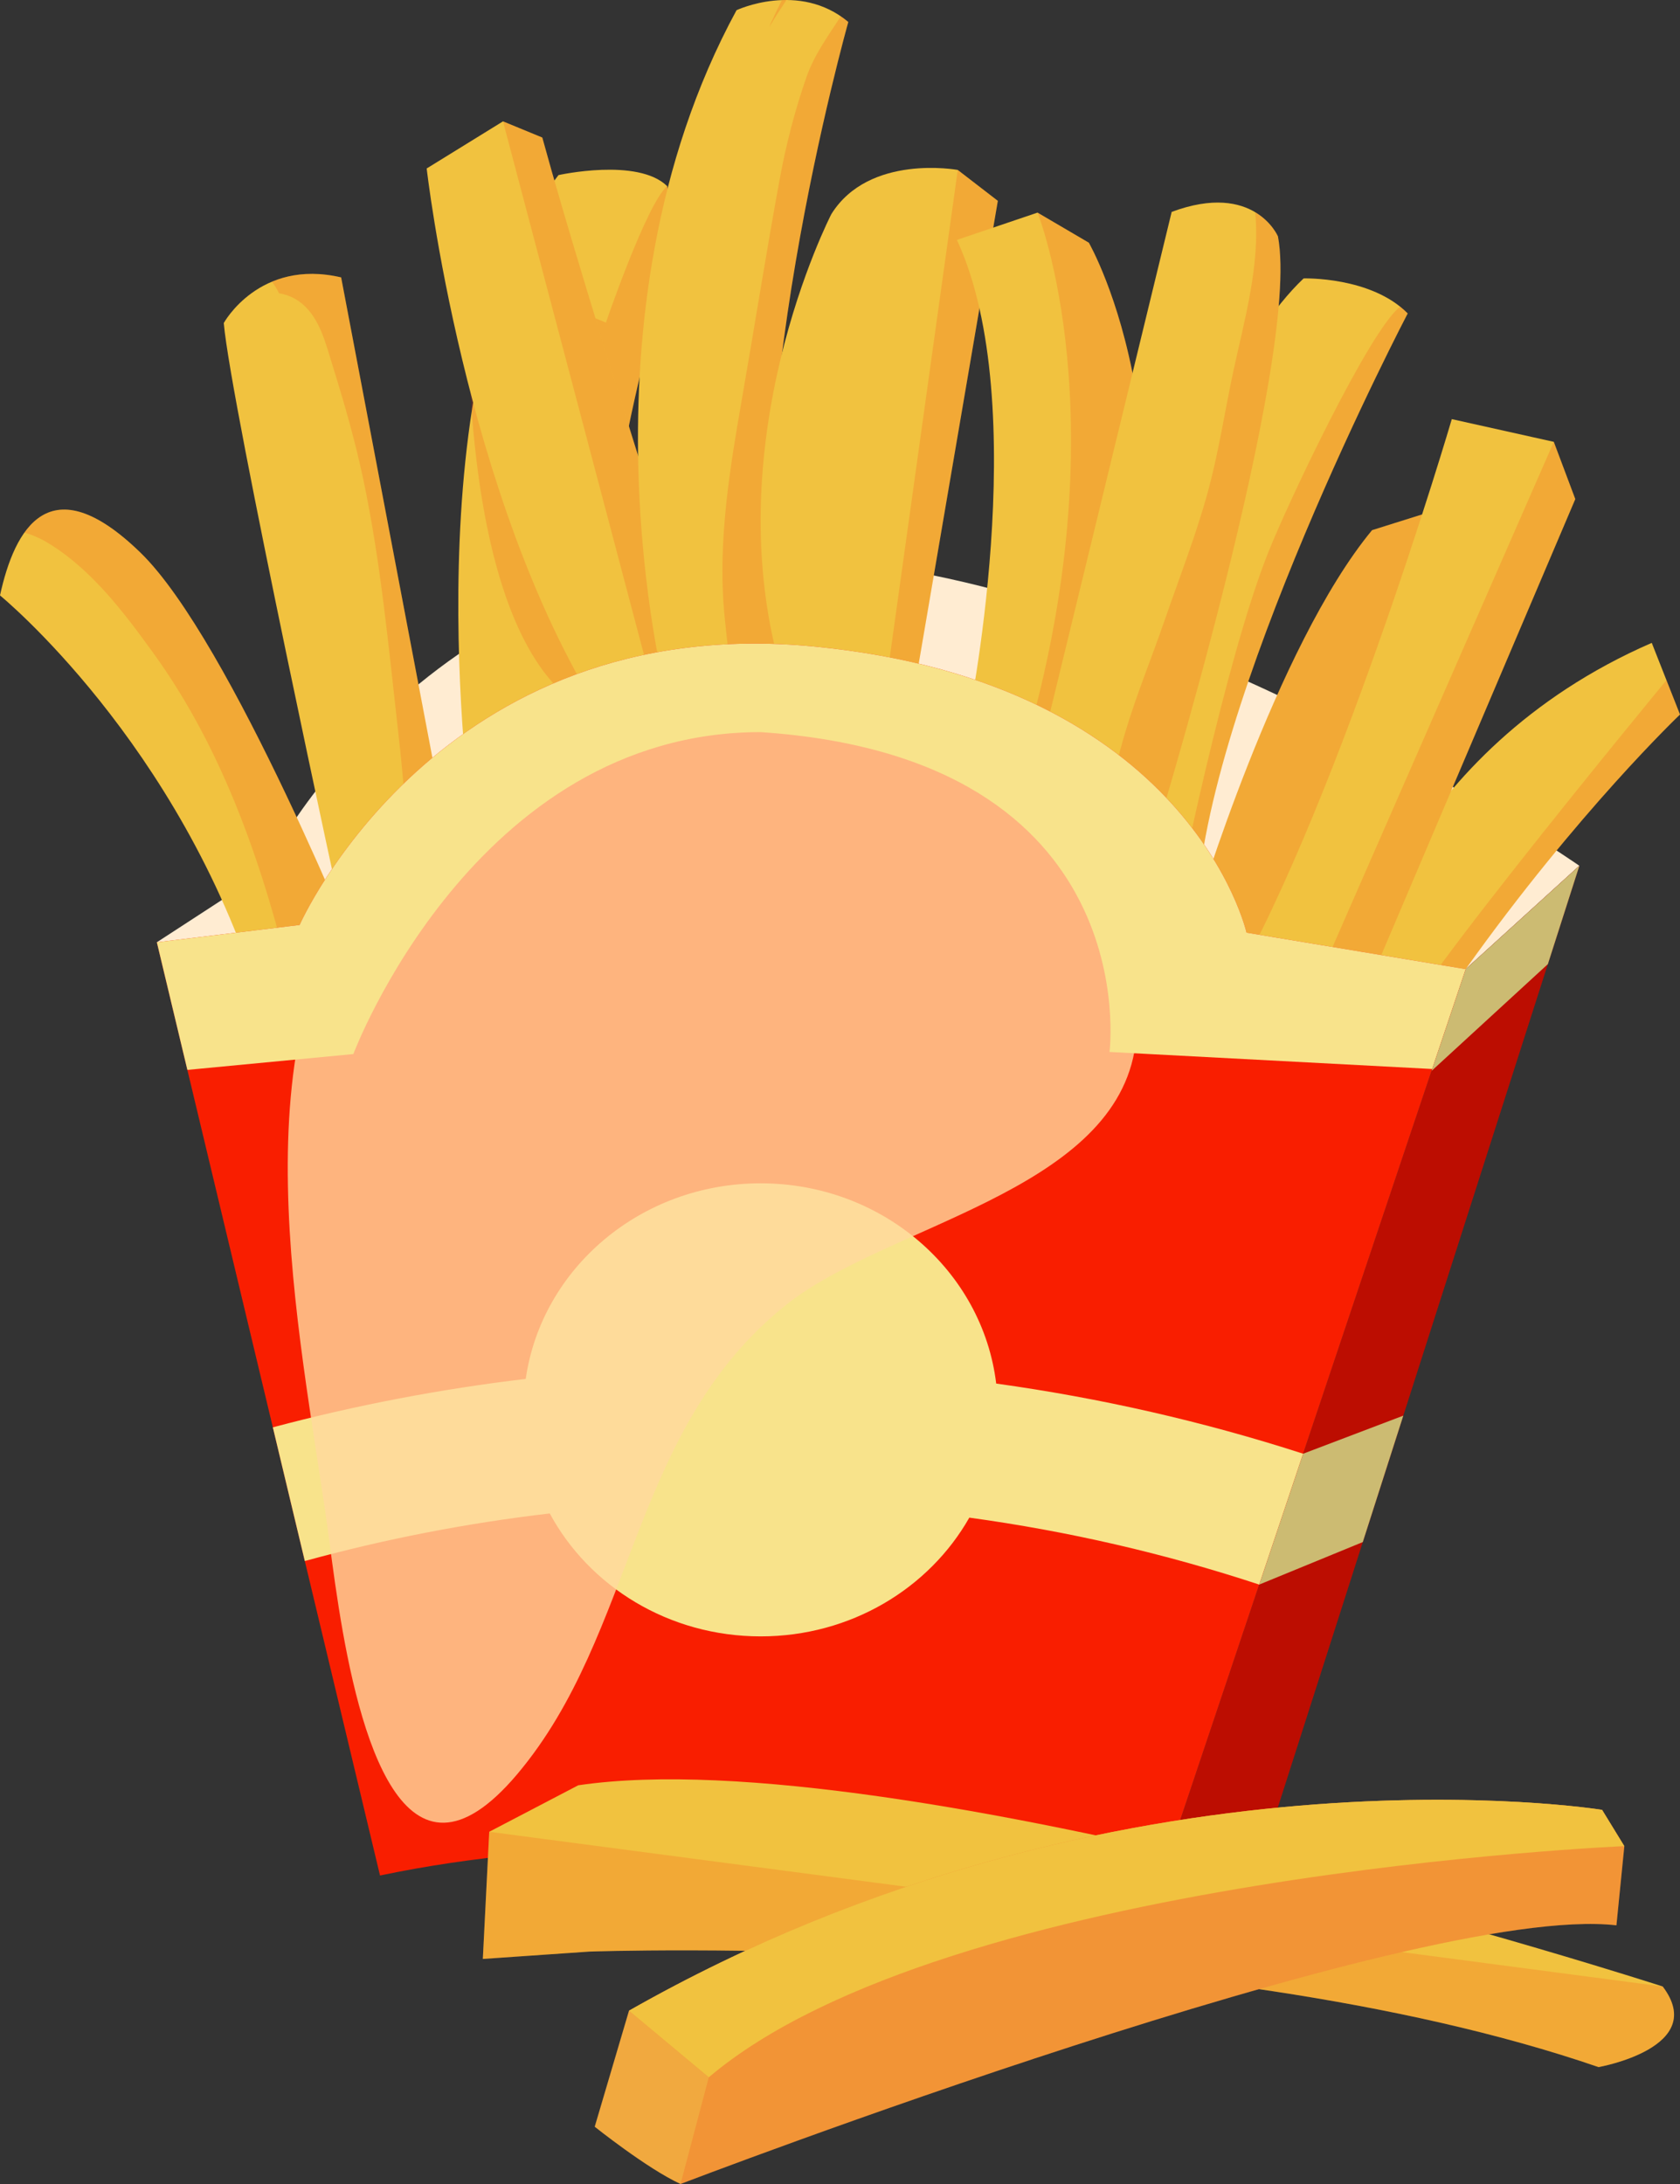 <svg width="160" height="208" viewBox="0 0 160 208" fill="none" xmlns="http://www.w3.org/2000/svg">
<rect x="0" y="0" width="160" height="208" fill="#333333" stroke="none"/>
<g id="Frame" clip-path="url(#clip0_3119_3952)">
<g id="Group">
<path id="Vector" d="M150.415 82.454C150.415 82.454 111.633 55.431 77.263 53.191C40.696 50.808 24.985 83.204 24.985 83.204L14.938 89.739L59.977 105.857L139.588 92.299L150.415 82.454Z" fill="#FFECD2"/>
<path id="Vector_2" d="M150.414 82.454L133.648 134.823L129.79 146.863L120.806 174.927L109.529 181.912L119.926 150.914L124.106 138.451L139.589 92.299L150.414 82.454Z" fill="#BC0D01"/>
<path id="Vector_3" d="M133.648 134.823L129.79 146.863L119.926 150.913L124.106 138.45L133.648 134.823Z" fill="#CCBB72"/>
<path id="Vector_4" d="M139.588 92.299L136.336 101.995L147.417 91.82L150.415 82.454L139.588 92.299Z" fill="#CCBB72"/>
<g id="Group_2">
<path id="Vector_5" d="M0 56.706C0 56.706 17.127 70.696 24.684 95.079L34.558 92.275C34.558 92.275 22.011 61.017 13.374 52.629C4.738 44.241 1.396 50.318 0 56.706Z" fill="#F1C23F"/>
<path id="Vector_6" opacity="0.15" d="M4.696 51.785C8.78 54.306 11.86 58.403 14.584 62.168C21.447 71.652 25.175 82.894 27.894 94.168L34.558 92.275C34.558 92.275 22.011 61.017 13.374 52.629C7.757 47.173 4.38 47.84 2.321 50.729C3.093 50.938 3.888 51.286 4.696 51.785Z" fill="#F91E00"/>
</g>
<g id="Group_3">
<path id="Vector_7" d="M32.702 87.824C32.702 87.824 21.982 38.532 21.311 30.766C21.311 30.766 24.687 24.597 32.49 26.419L42.979 81.633L32.702 87.824Z" fill="#F1C23F"/>
<path id="Vector_8" opacity="0.15" d="M26.578 27.933C27.499 28.082 28.364 28.483 29.124 29.25C30.534 30.674 31.058 32.837 31.625 34.657C32.755 38.279 33.807 41.912 34.591 45.619C36.283 53.619 37.029 61.809 37.946 69.916C38.482 74.655 38.87 79.401 38.813 84.142L42.979 81.633L32.49 26.419C29.768 25.783 27.586 26.121 25.897 26.83C26.172 27.191 26.398 27.558 26.578 27.933Z" fill="#F91E00"/>
</g>
<path id="Vector_9" d="M44.822 77.324C44.822 77.324 39.022 35.045 53.19 16.676C53.19 16.676 60.751 14.993 63.54 17.728L64.568 22.565C64.568 22.565 56.126 48.367 57.081 67.858L44.822 77.324Z" fill="#F1C23F"/>
<path id="Vector_10" opacity="0.15" d="M63.54 17.728L64.568 22.565C64.568 22.565 56.126 48.367 57.081 67.858C57.081 67.858 46.623 67.074 44.794 37.339C43.998 24.378 57.705 30.725 57.705 30.725C57.705 30.725 61.573 19.417 63.54 17.728Z" fill="#F91E00"/>
<g id="Group_4">
<path id="Vector_11" d="M40.637 16.045C40.637 16.045 44.161 47.245 57.081 67.859L67.505 64.563C67.505 64.563 55.979 28.946 51.648 13.1L47.905 11.558L40.637 16.045Z" fill="#F1C23F"/>
<path id="Vector_12" opacity="0.15" d="M62.347 66.194L67.505 64.563C67.505 64.563 55.979 28.946 51.648 13.1L47.905 11.558L62.347 66.194Z" fill="#F91E00"/>
</g>
<g id="Group_5">
<path id="Vector_13" d="M63.38 65.867C63.38 65.867 54.218 30.277 70.147 0.971C70.147 0.971 76.093 -1.834 80.791 2.092C80.791 2.092 69.487 42.127 74.625 64.703L63.38 65.867Z" fill="#F1C23F"/>
<path id="Vector_14" opacity="0.15" d="M74.47 0.007C74.103 0.743 73.745 1.483 73.403 2.228C73.362 2.338 73.319 2.449 73.278 2.56C73.782 1.682 74.345 0.842 74.903 0.001C74.757 -0 74.612 0.002 74.47 0.007Z" fill="#F91E00"/>
<path id="Vector_15" opacity="0.15" d="M80.074 1.555C78.879 3.413 77.563 5.18 76.807 7.341C75.702 10.499 74.862 13.776 74.258 17.053C72.97 24.044 71.868 31.083 70.644 38.085C69.505 44.602 68.387 51.477 68.953 58.09C69.147 60.365 69.499 62.792 69.651 65.218L74.625 64.704C69.487 42.127 80.791 2.092 80.791 2.092C80.555 1.895 80.315 1.719 80.074 1.555Z" fill="#F91E00"/>
</g>
<g id="Group_6">
<path id="Vector_16" d="M91.215 16.185C91.215 16.185 82.774 14.621 79.176 20.392C79.176 20.392 67.798 42.407 74.624 64.703L84.388 65.124L87.495 63.208L95.032 19.129L91.215 16.185Z" fill="#F1C23F"/>
<path id="Vector_17" opacity="0.15" d="M91.215 16.185L84.388 65.124L87.496 63.208L95.032 19.129L91.215 16.185Z" fill="#F91E00"/>
</g>
<g id="Group_7">
<path id="Vector_18" d="M92.11 69.057C92.11 69.057 98.463 38.651 91.133 22.848L98.812 20.248L103.699 23.115C103.699 23.115 115.288 43.185 104.467 74.258L92.11 69.057Z" fill="#F1C23F"/>
<path id="Vector_19" opacity="0.15" d="M98.812 20.248L103.699 23.115C103.699 23.115 115.288 43.185 104.467 74.258L97.557 71.35C106.766 40.023 98.812 20.248 98.812 20.248Z" fill="#F91E00"/>
</g>
<g id="Group_8">
<path id="Vector_20" d="M100.487 77.392C100.487 77.392 112.705 37.318 124.154 26.516C124.154 26.516 130.577 26.316 134.067 29.85C134.067 29.85 114.659 66.924 113.961 86.727L100.487 77.392Z" fill="#F1C23F"/>
<path id="Vector_21" opacity="0.15" d="M133.35 29.206C130.489 31.363 122.653 47.878 120.741 52.721C116.591 63.229 112.134 85.461 112.134 85.461L113.961 86.727C114.659 66.923 134.067 29.85 134.067 29.85C133.84 29.619 133.6 29.406 133.35 29.206Z" fill="#F91E00"/>
</g>
<g id="Group_9">
<path id="Vector_22" d="M111.588 20.181L98.463 74.192L109.842 80.193C109.842 80.193 123.944 34.317 121.71 22.515C121.71 22.515 119.476 17.247 111.588 20.181Z" fill="#F1C23F"/>
<path id="Vector_23" opacity="0.15" d="M121.71 22.515C121.71 22.515 121.131 21.166 119.539 20.213C120.05 25.256 118.437 30.766 117.431 35.499C116.638 39.233 116.072 42.998 115.075 46.692C113.935 50.91 112.32 55.013 110.892 59.148C109.668 62.691 108.22 66.202 107.153 69.789C106.459 72.122 105.913 74.492 105.183 76.817C105.103 77.073 105.02 77.336 104.936 77.604L109.843 80.192C109.843 80.192 123.945 34.317 121.71 22.515Z" fill="#F91E00"/>
</g>
<path id="Vector_24" d="M113.961 86.727C113.961 86.727 121.507 61.563 130.674 50.492L142.841 46.667L143.355 49.846C143.355 49.846 126.694 72.394 123.64 92.782L113.961 86.727Z" fill="#F1C23F"/>
<path id="Vector_25" opacity="0.15" d="M113.961 86.727C113.961 86.727 121.507 61.563 130.674 50.492L142.841 46.667L143.355 49.846C143.355 49.846 126.694 72.394 123.64 92.782L113.961 86.727Z" fill="#F91E00"/>
<g id="Group_10">
<path id="Vector_26" d="M128.66 92.948C128.66 92.948 133.516 71.565 157.31 61.226L160 68.049C160 68.049 150.249 77.32 139.588 92.299C128.927 107.279 128.66 92.948 128.66 92.948Z" fill="#F1C23F"/>
<path id="Vector_27" opacity="0.15" d="M158.71 64.778L160 68.049C160 68.049 150.249 77.32 139.588 92.299C136.922 96.044 134.907 97.957 133.383 98.72C128.81 101.009 158.71 64.778 158.71 64.778Z" fill="#F91E00"/>
</g>
<g id="Group_11">
<path id="Vector_28" d="M138.266 39.917C138.266 39.917 126.927 78.536 115.971 96.321L127.561 100.337L150.028 47.532L147.981 42.08L138.266 39.917Z" fill="#F1C23F"/>
<path id="Vector_29" opacity="0.15" d="M123.134 98.803L127.561 100.337L150.028 47.532L147.981 42.08L123.134 98.803Z" fill="#F91E00"/>
</g>
<path id="Vector_30" d="M14.938 89.739L28.533 88.093C28.533 88.093 41.745 58.1 77.551 61.575C113.356 65.05 118.717 88.825 118.717 88.825L139.588 92.299L109.527 181.911C109.527 181.911 71.998 171.122 36.192 178.62L14.938 89.739Z" fill="#F91E00"/>
<path id="Vector_31" d="M124.107 138.449C114.575 135.369 104.784 133.144 94.876 131.768C93.576 121.033 84.032 112.697 72.444 112.697C61.016 112.697 51.576 120.804 50.07 131.324C41.949 132.289 33.895 133.83 25.985 135.936L29.03 148.67C36.68 146.568 44.484 145.056 52.357 144.137C56.108 151.089 63.692 155.846 72.444 155.846C81.028 155.846 88.494 151.272 92.316 144.537C101.682 145.821 110.934 147.947 119.926 150.913L124.107 138.449Z" fill="#F8E38B"/>
<path id="Vector_32" opacity="0.8" d="M32.268 153.15C34.157 164.992 38.407 181.836 49.258 168.972C60.639 155.478 59.971 136.097 74.933 124.222C84.373 116.73 105.6 113.566 108.042 100.134C110.055 89.058 97.928 77.373 89.27 71.801C71.73 60.513 48.88 67.179 35.829 82.463C22.214 98.409 28.579 126.864 31.164 145.283C31.413 147.064 31.753 149.921 32.268 153.15Z" fill="#FFD99E"/>
<g id="Group_12">
<path id="Vector_33" d="M158.354 189.189C158.354 189.189 85.374 165.529 55.068 170.029L46.594 174.456L45.984 186.566L56.145 185.865C56.145 185.865 114.328 183.815 152.244 196.867C152.244 196.867 162.761 195.015 158.354 189.189Z" fill="#F1C23F"/>
<path id="Vector_34" opacity="0.15" d="M158.354 189.189L46.594 174.456L45.984 186.566L56.146 185.865C56.146 185.865 114.328 183.815 152.245 196.867C152.244 196.866 162.761 195.014 158.354 189.189Z" fill="#F91E00"/>
</g>
<path id="Vector_35" d="M14.938 89.739L28.533 88.093C28.533 88.093 41.745 58.1 77.551 61.575C113.356 65.05 118.717 88.825 118.717 88.825L139.588 92.299L136.397 101.809L105.668 100.186C105.668 100.186 109.281 72.192 72.443 69.725C45.16 69.725 33.652 100.386 33.652 100.386L17.845 101.895L14.938 89.739Z" fill="#F8E38B"/>
<g id="Group_13">
<path id="Vector_36" d="M152.58 172.368C152.58 172.368 106.596 164.929 59.904 191.494L56.639 202.546C56.639 202.546 61.638 206.544 64.812 208C64.812 208 134.774 181.151 153.946 183.364L154.698 175.833L152.58 172.368Z" fill="#F1A93F"/>
<path id="Vector_37" opacity="0.15" d="M152.58 172.368C152.58 172.368 106.596 164.929 59.904 191.494L67.505 197.838L64.813 208C64.813 208 134.774 181.152 153.947 183.365L154.702 175.805L152.58 172.368Z" fill="#F91E00"/>
<path id="Vector_38" d="M152.58 172.368C152.58 172.368 106.596 164.929 59.904 191.494L67.505 197.838C90.23 178.558 154.7 175.822 154.7 175.822L152.58 172.368Z" fill="#F1C23F"/>
</g>
</g>
</g>
<defs>
<clipPath id="clip0_3119_3952">
<rect width="160" height="208" fill="white"/>
</clipPath>
</defs>
</svg>
